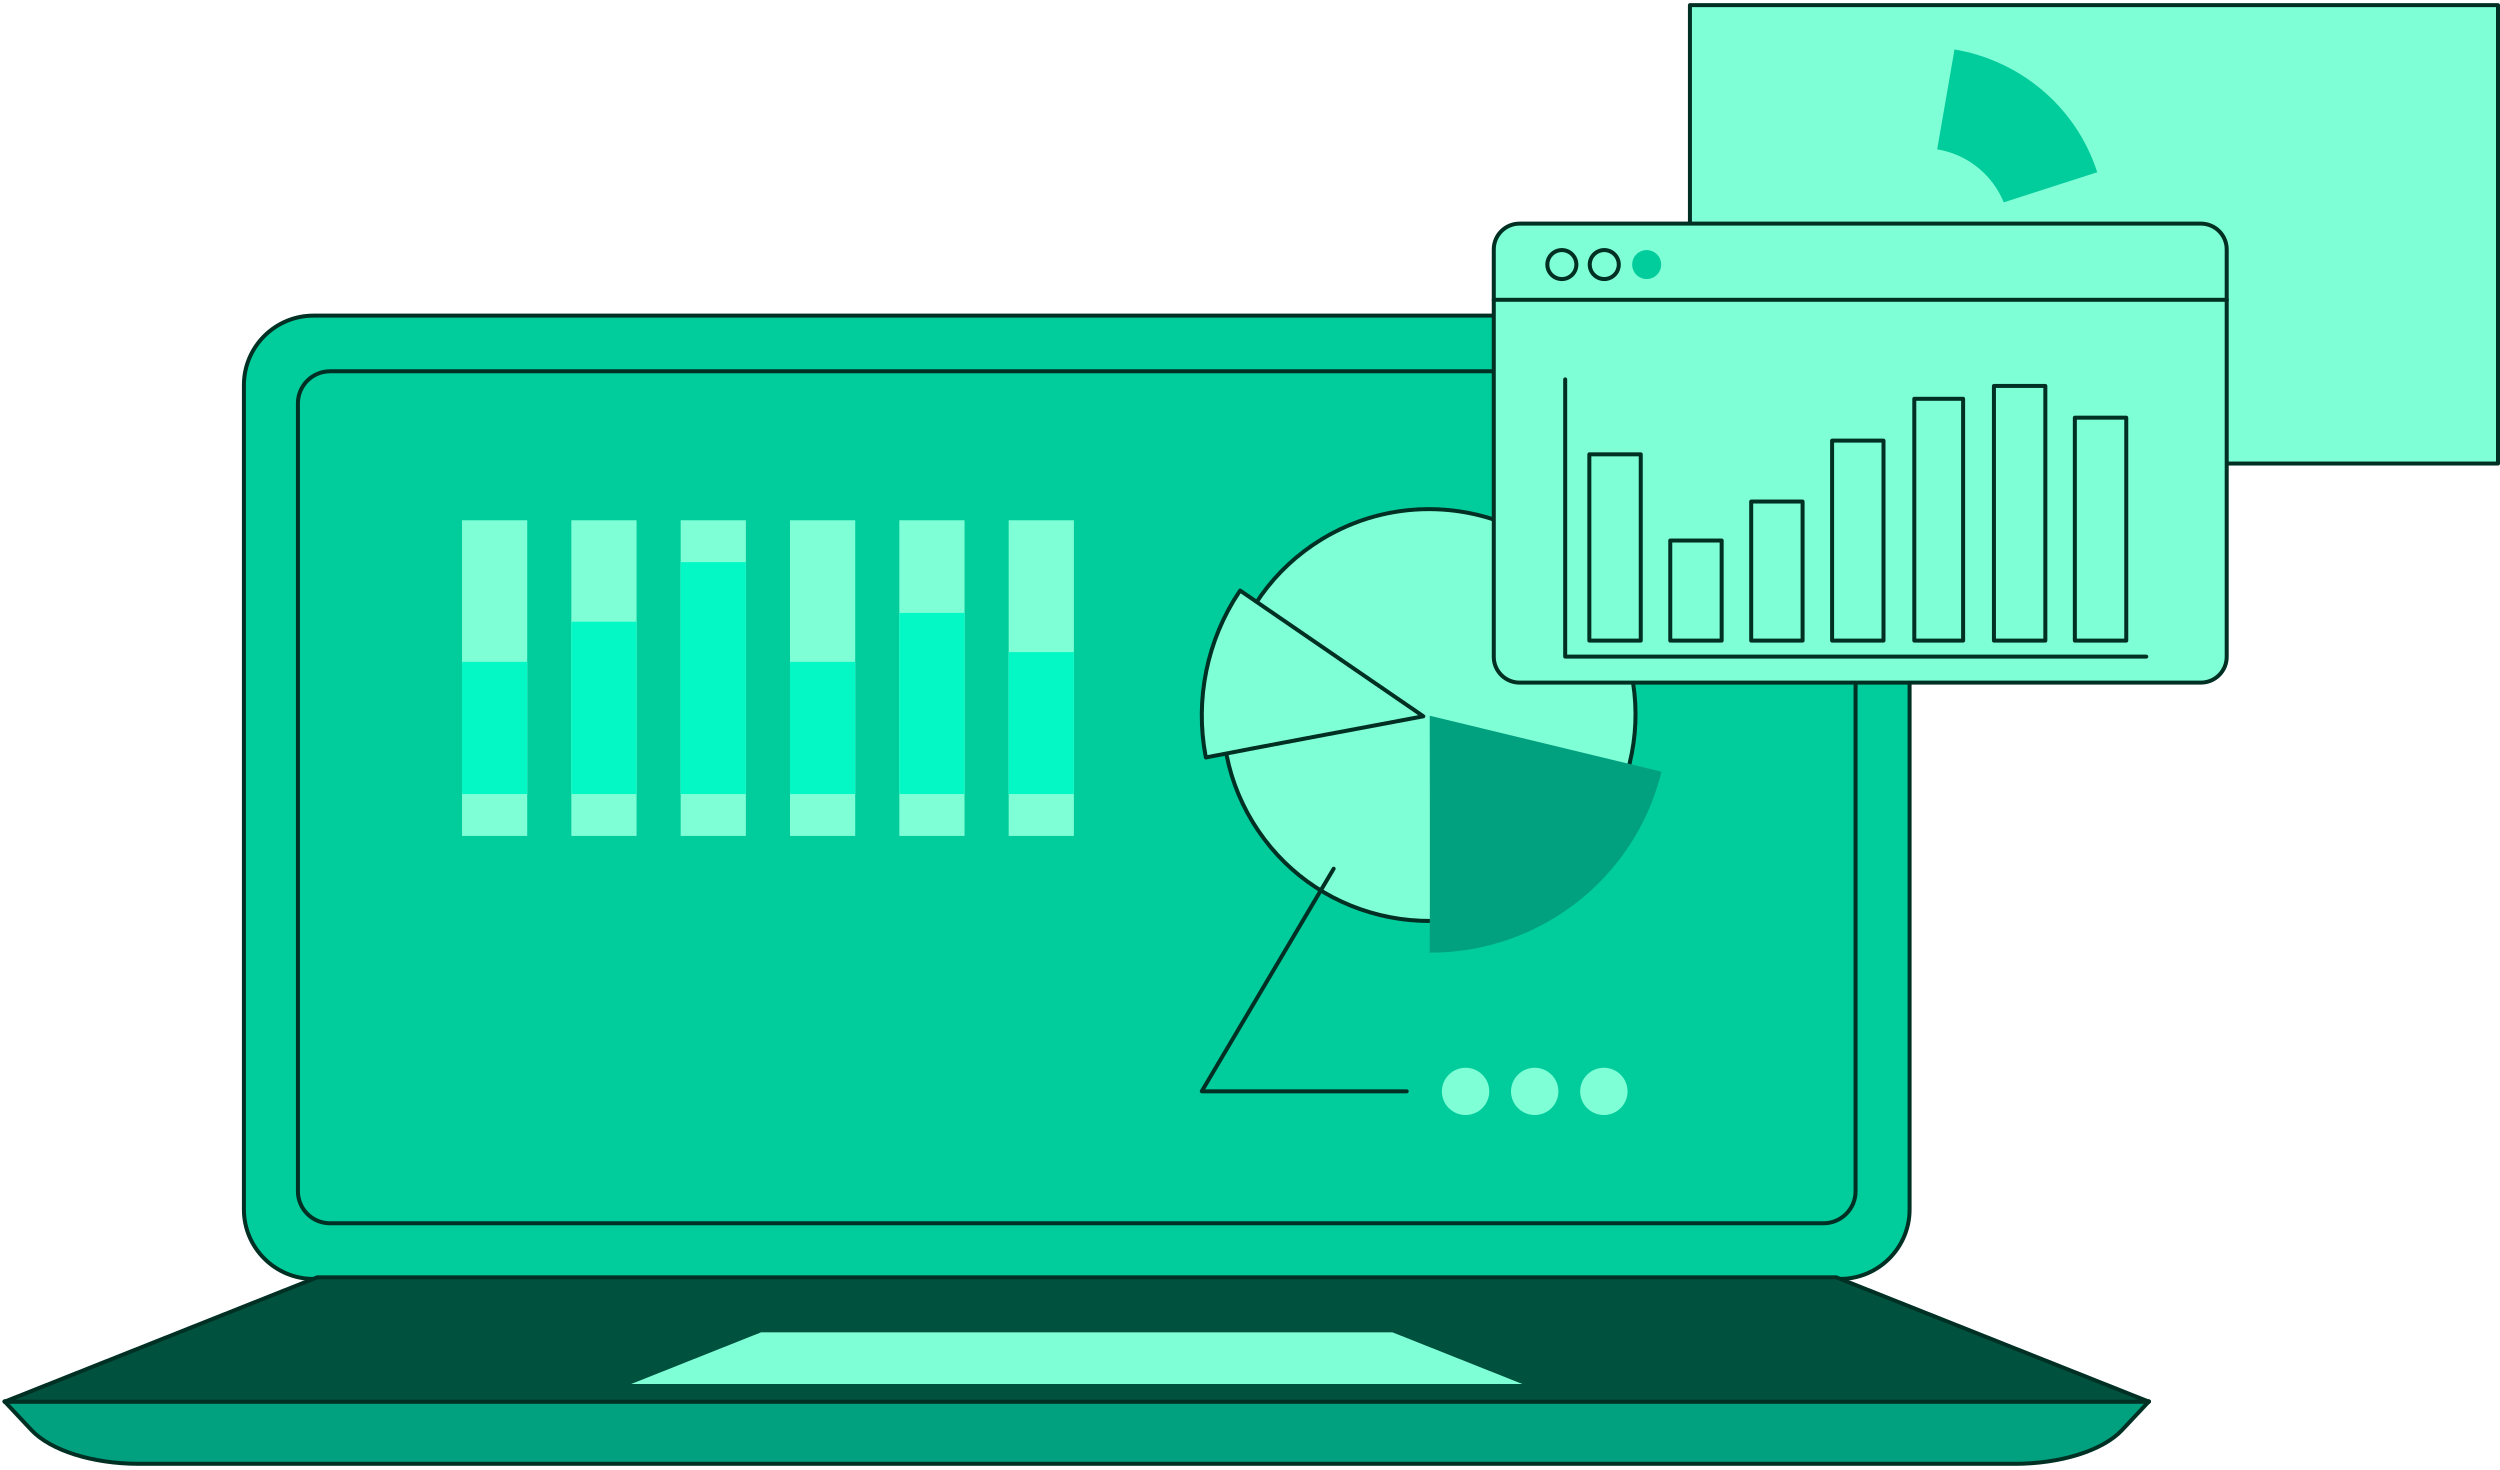 <svg width="335" height="197" viewBox="0 0 335 197" fill="none" xmlns="http://www.w3.org/2000/svg">
<path d="M246.565 42.295H42.003C36.856 42.295 32.684 46.46 32.684 51.598V162.075C32.684 167.213 36.856 171.378 42.003 171.378H246.565C251.712 171.378 255.885 167.213 255.885 162.075V51.598C255.885 46.46 251.712 42.295 246.565 42.295Z" fill="#00CC9C"/>
<path d="M246.565 171.646H42.004C36.717 171.646 32.416 167.353 32.416 162.075V51.598C32.416 46.32 36.717 42.027 42.004 42.027H246.565C251.852 42.027 256.153 46.32 256.153 51.598V162.075C256.153 167.353 251.852 171.646 246.565 171.646ZM42.004 42.563C37.013 42.563 32.952 46.616 32.952 51.598V162.075C32.952 167.057 37.013 171.11 42.004 171.11H246.565C251.556 171.11 255.617 167.057 255.617 162.075V51.598C255.617 46.616 251.556 42.563 246.565 42.563H42.004Z" fill="#002F23"/>
<path d="M244.352 164.188H44.217C41.701 164.188 39.653 162.144 39.653 159.632V54.042C39.653 51.53 41.701 49.486 44.217 49.486H244.352C246.868 49.486 248.915 51.53 248.915 54.042V159.631C248.915 162.142 246.868 164.186 244.352 164.186V164.188ZM44.217 50.022C41.996 50.022 40.19 51.826 40.19 54.042V159.631C40.19 161.848 41.996 163.65 44.217 163.65H244.352C246.572 163.65 248.378 161.847 248.378 159.631V54.042C248.378 51.825 246.572 50.022 244.352 50.022H44.217Z" fill="#002F23"/>
<path d="M269.964 196.152H18.604C12.421 196.152 6.802 194.387 4.217 191.633L0.603 187.783H287.965L284.351 191.633C281.765 194.387 276.146 196.152 269.964 196.152Z" fill="#01A17F"/>
<path d="M269.964 196.42H18.604C12.371 196.42 6.646 194.613 4.02 191.816L0.406 187.966C0.333 187.888 0.314 187.775 0.356 187.676C0.399 187.579 0.495 187.516 0.603 187.516H287.965C288.072 187.516 288.169 187.579 288.211 187.676C288.254 187.774 288.235 187.888 288.161 187.966L284.547 191.816C281.921 194.613 276.198 196.42 269.965 196.42H269.964ZM1.223 188.052L4.413 191.45C6.943 194.144 12.513 195.884 18.605 195.884H269.964C276.056 195.884 281.626 194.144 284.156 191.45L287.346 188.052H1.223Z" fill="#002F23"/>
<path d="M287.955 187.826H0.613L42.516 171.159H246.052L287.955 187.826Z" fill="#00523F"/>
<path d="M287.956 188.094H0.613C0.485 188.094 0.374 188.003 0.35 187.877C0.325 187.751 0.395 187.625 0.514 187.578L42.416 170.911C42.448 170.898 42.481 170.891 42.515 170.891H246.053C246.087 170.891 246.121 170.897 246.152 170.911L288.055 187.578C288.174 187.625 288.242 187.751 288.219 187.877C288.195 188.004 288.084 188.094 287.956 188.094ZM2.013 187.558H286.556L246.002 171.427H42.567L2.013 187.558Z" fill="#002F23"/>
<path d="M203.997 185.457H84.571L101.986 178.53H186.581L203.997 185.457Z" fill="#7FFFD6"/>
<path d="M205.893 119.352C218.934 111.406 223.06 94.425 215.11 81.423C207.159 68.421 190.142 64.322 177.102 72.268C164.061 80.214 159.934 97.195 167.885 110.198C175.836 123.2 192.852 127.298 205.893 119.352Z" fill="#7FFFD6"/>
<path d="M191.518 123.675C189.32 123.675 187.106 123.415 184.916 122.887C177.667 121.141 171.538 116.683 167.656 110.333C159.642 97.226 163.816 80.045 176.962 72.036C190.108 64.026 207.323 68.174 215.338 81.28C219.221 87.63 220.391 95.111 218.633 102.344C216.875 109.578 212.4 115.699 206.032 119.578C201.588 122.286 196.594 123.675 191.52 123.675H191.518ZM191.48 68.49C186.616 68.49 181.691 69.781 177.241 72.493C164.348 80.349 160.253 97.198 168.113 110.053C171.921 116.281 177.933 120.653 185.042 122.366C192.15 124.078 199.506 122.926 205.752 119.12C211.998 115.315 216.386 109.311 218.111 102.218C219.835 95.123 218.686 87.787 214.88 81.559C209.732 73.141 200.713 68.49 191.48 68.49Z" fill="#002F23"/>
<path d="M191.578 127.655C205.969 127.731 219.066 117.976 222.639 103.409L191.584 95.909C191.584 95.909 191.635 122.376 191.578 127.655Z" fill="#01A17F"/>
<path d="M161.589 101.498C160.039 93.631 161.793 85.579 166.176 79.135C172.198 83.258 190.726 95.983 190.726 95.983C190.726 95.983 166.424 100.53 161.589 101.498Z" fill="#7FFFD6"/>
<path d="M161.588 101.767C161.535 101.767 161.483 101.751 161.439 101.721C161.379 101.682 161.339 101.62 161.324 101.551C159.794 93.785 161.48 85.56 165.952 78.985C165.993 78.927 166.055 78.885 166.124 78.872C166.194 78.859 166.267 78.874 166.326 78.915C172.28 82.991 190.691 95.636 190.877 95.763C190.966 95.824 191.01 95.933 190.988 96.04C190.966 96.145 190.882 96.227 190.774 96.248C190.531 96.293 166.419 100.806 161.64 101.762C161.623 101.765 161.605 101.767 161.588 101.767ZM166.246 79.509C162.017 85.853 160.404 93.722 161.8 101.183C166.647 100.222 186.25 96.549 190.041 95.838C187.003 93.752 171.821 83.326 166.246 79.509Z" fill="#002F23"/>
<path d="M214.917 149.414C216.67 149.414 218.092 147.996 218.092 146.246C218.092 144.496 216.67 143.078 214.917 143.078C213.164 143.078 211.742 144.496 211.742 146.246C211.742 147.996 213.164 149.414 214.917 149.414Z" fill="#7FFFD6"/>
<path d="M205.651 149.414C207.404 149.414 208.826 147.996 208.826 146.246C208.826 144.496 207.404 143.078 205.651 143.078C203.897 143.078 202.476 144.496 202.476 146.246C202.476 147.996 203.897 149.414 205.651 149.414Z" fill="#7FFFD6"/>
<path d="M196.387 149.414C198.14 149.414 199.562 147.996 199.562 146.246C199.562 144.496 198.14 143.078 196.387 143.078C194.633 143.078 193.212 144.496 193.212 146.246C193.212 147.996 194.633 149.414 196.387 149.414Z" fill="#7FFFD6"/>
<path d="M188.506 146.505H161.033C160.936 146.505 160.847 146.454 160.8 146.369C160.752 146.285 160.753 146.183 160.802 146.1L178.483 116.265C178.559 116.139 178.724 116.096 178.851 116.172C178.979 116.247 179.02 116.412 178.945 116.538L161.502 145.969H188.505C188.652 145.969 188.773 146.088 188.773 146.237C188.773 146.385 188.654 146.505 188.505 146.505H188.506Z" fill="#002F23"/>
<path d="M70.648 69.716H61.91V112.011H70.648V69.716Z" fill="#7FFFD6"/>
<path d="M85.299 69.716H76.561V112.011H85.299V69.716Z" fill="#7FFFD6"/>
<path d="M99.948 69.716H91.21V112.011H99.948V69.716Z" fill="#7FFFD6"/>
<path d="M114.6 69.716H105.861V112.011H114.6V69.716Z" fill="#7FFFD6"/>
<path d="M129.25 69.716H120.511V112.011H129.25V69.716Z" fill="#7FFFD6"/>
<path d="M143.901 69.716H135.162V112.011H143.901V69.716Z" fill="#7FFFD6"/>
<path d="M70.648 88.686H61.91V106.401H70.648V88.686Z" fill="#03F8C5"/>
<path d="M85.299 83.306H76.561V106.402H85.299V83.306Z" fill="#03F8C5"/>
<path d="M99.948 75.326H91.21V106.402H99.948V75.326Z" fill="#03F8C5"/>
<path d="M114.6 88.686H105.861V106.401H114.6V88.686Z" fill="#03F8C5"/>
<path d="M129.25 82.127H120.511V106.403H129.25V82.127Z" fill="#03F8C5"/>
<path d="M143.901 87.382H135.162V106.403H143.901V87.382Z" fill="#03F8C5"/>
<path d="M334.734 62.114V0.688L226.451 0.688V62.114L334.734 62.114Z" fill="#7FFFD6"/>
<path d="M334.733 62.382H226.449C226.301 62.382 226.181 62.263 226.181 62.114V0.688C226.181 0.541 226.3 0.42 226.449 0.42H334.733C334.88 0.42 335.001 0.54 335.001 0.688V62.114C335.001 62.262 334.881 62.382 334.733 62.382ZM226.718 61.846H334.464V0.956H226.718V61.846Z" fill="#002F23"/>
<path d="M274.879 48.823C284.373 39.346 284.373 23.98 274.879 14.502C265.384 5.025 249.991 5.025 240.497 14.502C231.002 23.98 231.002 39.346 240.497 48.823C249.991 58.3 265.384 58.301 274.879 48.823Z" fill="#7FFFD6"/>
<path d="M261.904 6.627C270.584 8.09 278.154 14.179 281.029 23.078L257.75 30.572L261.904 6.627Z" fill="#00CC9C"/>
<path d="M265.944 39.755C270.504 35.204 270.504 27.824 265.944 23.273C261.385 18.721 253.992 18.721 249.432 23.273C244.873 27.824 244.873 35.204 249.432 39.755C253.992 44.307 261.385 44.307 265.944 39.755Z" fill="#7FFFD6"/>
<path d="M294.149 26.373H288.571V55.628H294.149V26.373Z" fill="#7FFFD6"/>
<path d="M302.626 39.062H297.049V55.628H302.626V39.062Z" fill="#7FFFD6"/>
<path d="M311.105 18.6H305.527V55.628H311.105V18.6Z" fill="#7FFFD6"/>
<path d="M319.583 26.373H314.006V55.628H319.583V26.373Z" fill="#7FFFD6"/>
<path d="M328.06 12.979H322.483V55.627H328.06V12.979Z" fill="#7FFFD6"/>
<path d="M294.922 29.964H203.62C201.712 29.964 200.166 31.508 200.166 33.412V88.02C200.166 89.925 201.713 91.468 203.62 91.468H294.922C296.83 91.468 298.376 89.923 298.376 88.02V33.413C298.376 31.508 296.829 29.965 294.922 29.965V29.964Z" fill="#7FFFD6"/>
<path d="M294.922 91.738H203.621C201.567 91.738 199.897 90.07 199.897 88.022V33.413C199.897 31.363 201.567 29.697 203.621 29.697H294.922C296.976 29.697 298.646 31.364 298.646 33.413V88.02C298.646 90.07 296.976 91.737 294.922 91.737V91.738ZM203.621 30.232C201.864 30.232 200.434 31.659 200.434 33.413V88.02C200.434 89.775 201.864 91.202 203.621 91.202H294.922C296.679 91.202 298.109 89.775 298.109 88.02V33.413C298.109 31.659 296.679 30.232 294.922 30.232H203.621Z" fill="#002F23"/>
<path d="M298.377 40.439H200.166C200.018 40.439 199.897 40.32 199.897 40.171C199.897 40.022 200.017 39.902 200.166 39.902H298.377C298.525 39.902 298.645 40.022 298.645 40.171C298.645 40.32 298.526 40.439 298.377 40.439Z" fill="#002F23"/>
<path d="M209.289 37.663C208.067 37.663 207.073 36.671 207.073 35.452C207.073 34.232 208.067 33.24 209.289 33.24C210.51 33.24 211.504 34.232 211.504 35.452C211.504 36.671 210.51 37.663 209.289 37.663ZM209.289 33.776C208.362 33.776 207.61 34.527 207.61 35.452C207.61 36.376 208.362 37.128 209.289 37.128C210.215 37.128 210.968 36.376 210.968 35.452C210.968 34.527 210.215 33.776 209.289 33.776Z" fill="#002F23"/>
<path d="M214.971 37.664C213.749 37.664 212.755 36.671 212.755 35.452C212.755 34.233 213.749 33.24 214.971 33.24C216.192 33.24 217.187 34.233 217.187 35.452C217.187 36.671 216.192 37.664 214.971 37.664ZM214.971 33.776C214.045 33.776 213.292 34.528 213.292 35.452C213.292 36.377 214.045 37.128 214.971 37.128C215.897 37.128 216.65 36.377 216.65 35.452C216.65 34.528 215.897 33.776 214.971 33.776Z" fill="#002F23"/>
<path d="M222.031 36.827C222.792 36.068 222.792 34.837 222.031 34.078C221.271 33.318 220.038 33.318 219.277 34.078C218.517 34.837 218.517 36.068 219.277 36.827C220.038 37.586 221.271 37.586 222.031 36.827Z" fill="#00CC9C"/>
<path d="M288.806 44.419H216.209V83.066H288.806V44.419Z" fill="#7FFFD6"/>
<path d="M287.599 88.257H209.736C209.588 88.257 209.467 88.138 209.467 87.989V50.836C209.467 50.689 209.587 50.568 209.736 50.568C209.885 50.568 210.004 50.688 210.004 50.836V87.721H287.599C287.747 87.721 287.868 87.84 287.868 87.989C287.868 88.138 287.748 88.257 287.599 88.257Z" fill="#002F23"/>
<path d="M219.861 86.111H212.972C212.824 86.111 212.703 85.991 212.703 85.843V60.877C212.703 60.73 212.823 60.609 212.972 60.609H219.861C220.008 60.609 220.129 60.729 220.129 60.877V85.843C220.129 85.99 220.009 86.111 219.861 86.111ZM213.24 85.575H219.592V61.145H213.24V85.575Z" fill="#002F23"/>
<path d="M230.703 86.11H223.815C223.667 86.11 223.546 85.991 223.546 85.842V72.429C223.546 72.281 223.666 72.161 223.815 72.161H230.703C230.85 72.161 230.971 72.28 230.971 72.429V85.842C230.971 85.99 230.852 86.11 230.703 86.11ZM224.082 85.574H230.434V72.697H224.082V85.574Z" fill="#002F23"/>
<path d="M241.547 86.11H234.659C234.511 86.11 234.391 85.991 234.391 85.842V67.208C234.391 67.061 234.51 66.94 234.659 66.94H241.547C241.695 66.94 241.815 67.059 241.815 67.208V85.842C241.815 85.989 241.696 86.11 241.547 86.11ZM234.926 85.574H241.278V67.476H234.926V85.574Z" fill="#002F23"/>
<path d="M252.389 86.111H245.501C245.354 86.111 245.233 85.992 245.233 85.843V59.045C245.233 58.897 245.352 58.777 245.501 58.777H252.389C252.537 58.777 252.658 58.896 252.658 59.045V85.843C252.658 85.991 252.538 86.111 252.389 86.111ZM245.769 85.575H252.121V59.313H245.769V85.575Z" fill="#002F23"/>
<path d="M263.057 86.111H256.516C256.368 86.111 256.248 85.992 256.248 85.843V53.437C256.248 53.289 256.367 53.169 256.516 53.169H263.057C263.205 53.169 263.326 53.288 263.326 53.437V85.842C263.326 85.989 263.206 86.11 263.057 86.11V86.111ZM256.784 85.575H262.789V53.705H256.784V85.574V85.575Z" fill="#002F23"/>
<path d="M274.075 86.111H267.186C267.039 86.111 266.918 85.992 266.918 85.844V51.718C266.918 51.57 267.038 51.45 267.186 51.45H274.075C274.223 51.45 274.344 51.569 274.344 51.718V85.844C274.344 85.991 274.224 86.111 274.075 86.111ZM267.455 85.576H273.807V51.986H267.455V85.576Z" fill="#002F23"/>
<path d="M284.919 86.111H278.03C277.882 86.111 277.761 85.991 277.761 85.843V55.968C277.761 55.82 277.881 55.7 278.03 55.7H284.919C285.066 55.7 285.187 55.819 285.187 55.968V85.843C285.187 85.99 285.068 86.111 284.919 86.111ZM278.298 85.575H284.65V56.236H278.298V85.575Z" fill="#002F23"/>
</svg>

